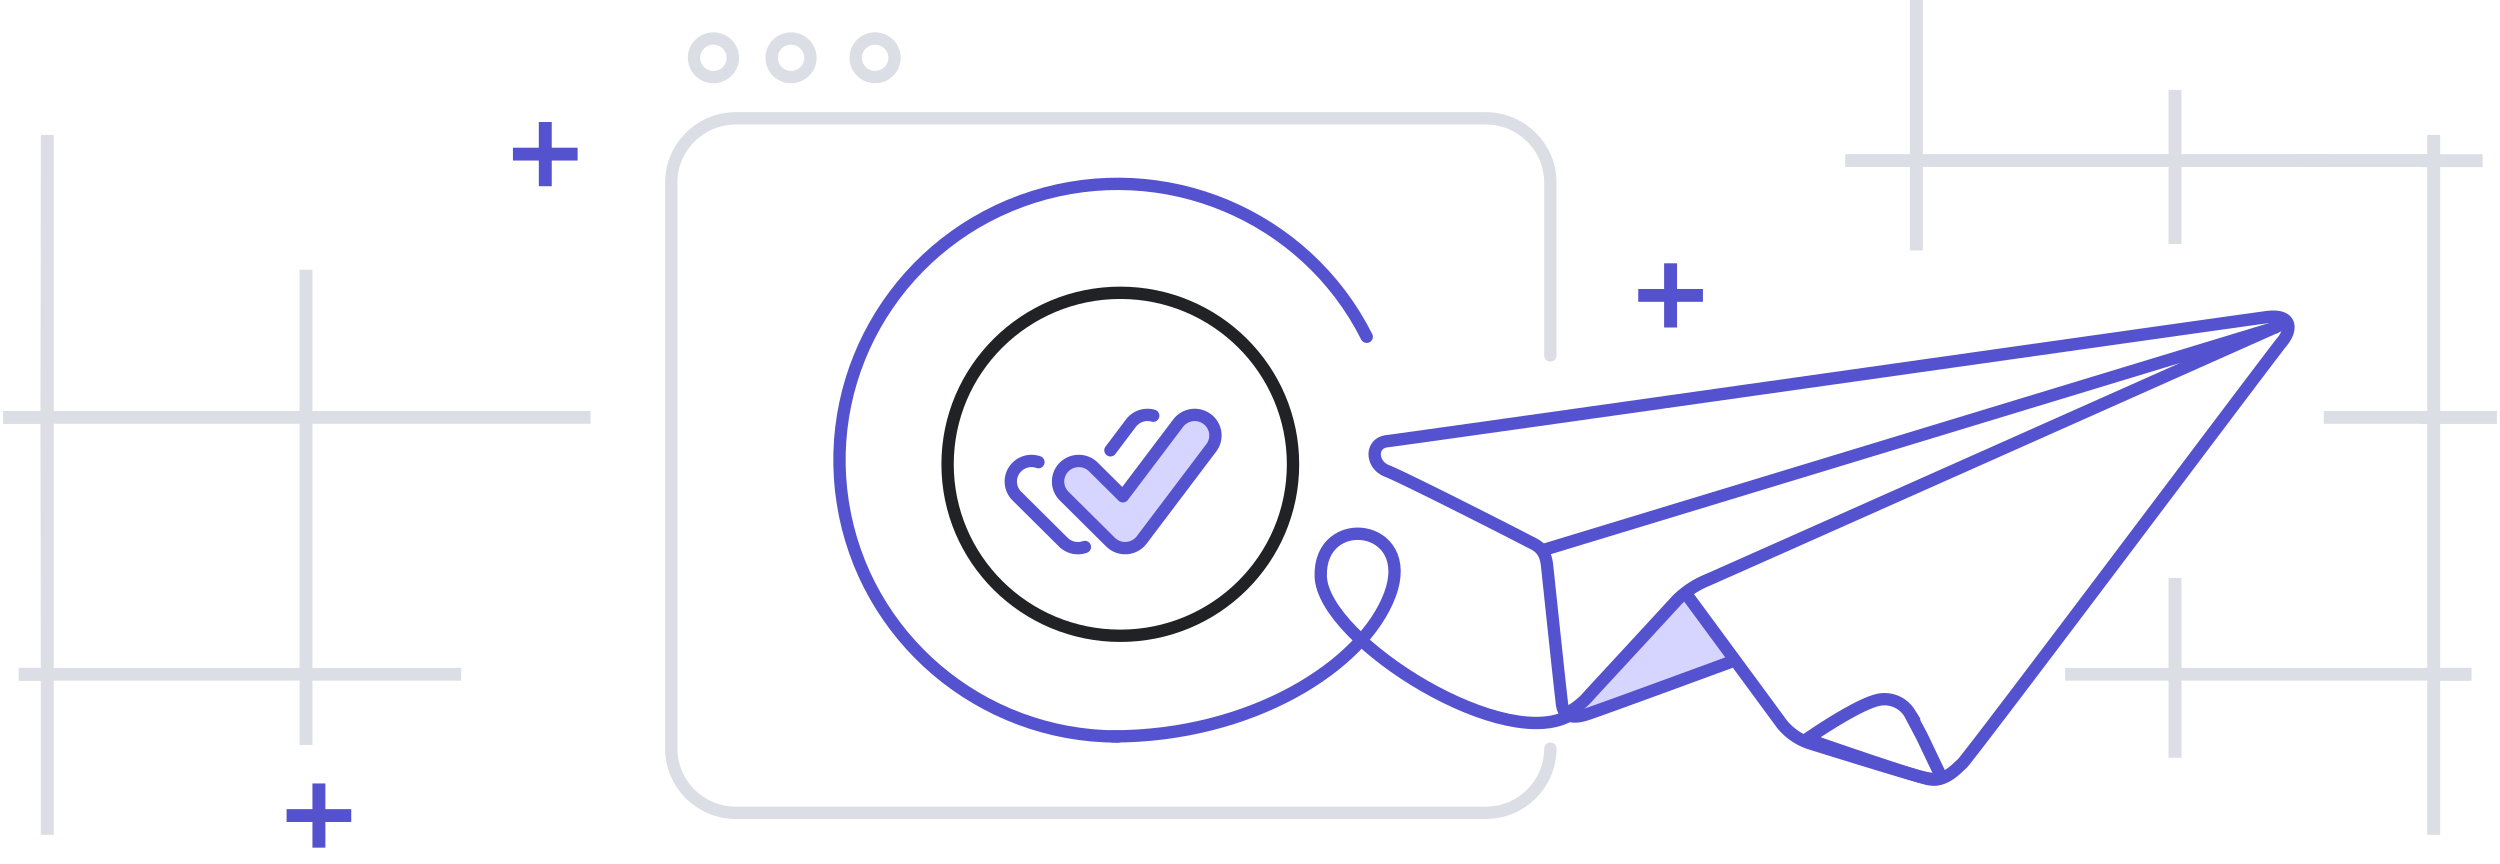 <svg width="405" height="140" fill="none" xmlns="http://www.w3.org/2000/svg"><path fill-rule="evenodd" clip-rule="evenodd" d="M6.614 135.241v-24.968l-.06-42.59.06-40.635v-5.2h2.095V66.58h39.813V43.694h2.095V66.58h45.051v2.081h-45.05v39.532h24.096v2.08H50.617v10.404h-2.095v-10.404H8.709v24.968H6.614zm41.908-27.048V68.661H8.709v39.532h39.813zm344.693 27.048v-24.968h-39.812v12.484h-2.096v-12.484h-16.763v-2.08h16.763V93.629h2.096v14.564h39.812V68.661h-16.763v-2.08h16.763V27.048h-20.954v-2.081h20.954v-3.121h2.096V135.24h-2.096zm2.096-66.58v39.532-39.532z" fill="#DBDEE5"/><path d="M309.399 40.572V27.048h-10.477v-2.08h10.477V0h2.095v24.968h39.813V14.564h2.095v10.404h24.097v2.08h-24.097v12.484h-2.095V27.048h-39.813v13.524h-2.095z" fill="#DBDEE5"/><path d="M87.287 30.17v-4.162h-4.191v-2.08h4.19v-4.162h2.096v4.161h4.191v2.081h-4.19v4.161h-2.096zm182.3 22.886v-4.161h-4.191v-2.08h4.191v-4.162h2.095v4.161h4.191v2.08h-4.191v4.162h-2.095zm-218.97 84.265v-4.161h-4.191v-2.081h4.19v-4.161h2.096v4.161h4.191v2.081h-4.19v4.161h-2.096z" fill="#5452CE"/><path d="M256.29 116.509l24.295-9.65-7.289-10.454-18.627 19.299 1.621.805z" fill="#D6D5FF"/><path d="M314.429 125.748l-3.067-6.431-2.014-3.807a4.767 4.767 0 00-4.464-2.219c-3.182.176-12.148 6.434-12.148 6.434s14.216 4.955 18.125 6.022c3.909 1.068 3.568.001 3.568.001v0z" stroke="#5452CE" stroke-width="2" stroke-linecap="round"/><path d="M281.394 106.859s-21.752 8.01-24.295 8.843c-2.543.832-3.797.274-4.049-1.609-.253-1.883-2.112-19.558-2.43-22.515-.317-2.958-1.928-3.309-3.239-4.021-1.312-.713-20.042-10.243-22.676-11.258-2.634-1.016-2.718-4.523 0-4.825 2.719-.303 138.435-19.57 142.534-20.1 4.098-.53 4.123 1.986 2.429 4.02-1.694 2.035-50.613 67.266-51.831 68.349-1.217 1.083-2.953 3.097-5.669 2.413-2.715-.685-16.944-5.098-18.626-5.63a9.757 9.757 0 01-4.859-3.216c-1.188-1.629-15.387-20.91-15.387-20.91" stroke="#5452CE" stroke-width="2"/><path d="M253.844 115.508a12.046 12.046 0 003.765-3.054c4.692-5.075 13.068-14.14 14.068-15.245a15.21 15.21 0 014.859-3.217c1.617-.684 93.942-41.815 93.942-41.815M249.806 89.165l119.05-36.182" stroke="#5452CE" stroke-width="2"/><ellipse cx="181.489" cy="75.216" rx="27.98" ry="27.782" stroke="#212225" stroke-width="2"/><path d="M181.07 119.313c-22.214.001-41.12-16.076-44.537-37.876-3.416-21.807 9.677-42.827 30.846-49.53 21.169-6.704 44.1 2.909 54.027 22.647" stroke="#5452CE" stroke-width="2" stroke-linecap="round"/><path d="M254.919 115.475c-10.228 7.357-40.651-11.624-40.959-22.116-.308-10.492 15.54-8.622 11.21 2.973-4.329 11.596-22.55 22.964-44.841 22.964" stroke="#5452CE" stroke-width="2" stroke-linecap="round"/><path d="M251.157 121.275c0 5.745-4.691 10.403-10.477 10.403H119.223c-5.786 0-10.477-4.658-10.477-10.403V29.571c0-5.745 4.691-10.403 10.477-10.403H240.68c5.786 0 10.477 4.658 10.477 10.403v28.01" stroke="#DBDEE5" stroke-width="2" stroke-linecap="round"/><path d="M139.623 9.363c0-1.165.953-2.121 2.143-2.121v-2c-2.281 0-4.143 1.838-4.143 4.12h2zm2.143-2.121c1.191 0 2.144.956 2.144 2.12h2c0-2.282-1.862-4.12-4.144-4.12v2zm2.144 2.12a2.132 2.132 0 01-2.144 2.122v2c2.282 0 4.144-1.838 4.144-4.121h-2zm-2.144 2.122a2.132 2.132 0 01-2.143-2.121h-2c0 2.283 1.862 4.12 4.143 4.12v-2zm-15.763-2.121c0-1.165.953-2.121 2.143-2.121v-2c-2.281 0-4.143 1.838-4.143 4.12h2zm2.143-2.121c1.191 0 2.143.956 2.143 2.12h2c0-2.282-1.861-4.12-4.143-4.12v2zm2.143 2.12a2.132 2.132 0 01-2.143 2.122v2c2.282 0 4.143-1.838 4.143-4.121h-2zm-2.143 2.122a2.132 2.132 0 01-2.143-2.121h-2c0 2.283 1.862 4.12 4.143 4.12v-2zm-14.715-2.121c0-1.165.953-2.121 2.143-2.121v-2c-2.281 0-4.143 1.838-4.143 4.12h2zm2.143-2.121c1.19 0 2.143.956 2.143 2.12h2c0-2.282-1.862-4.12-4.143-4.12v2zm2.143 2.12a2.132 2.132 0 01-2.143 2.122v2c2.281 0 4.143-1.838 4.143-4.121h-2zm-2.143 2.122a2.132 2.132 0 01-2.143-2.121h-2c0 2.283 1.862 4.12 4.143 4.12v-2z" fill="#DBDEE5"/><path d="M179.901 87.82l-7.512-7.458a3.314 3.314 0 01.001-4.71 3.371 3.371 0 014.743 0l4.78 4.745 8.949-11.848a3.37 3.37 0 014.696-.664 3.315 3.315 0 01.67 4.663l-11.271 14.917a3.37 3.37 0 01-5.056.356z" fill="#D6D5FF" stroke="#5452CE" stroke-width="2" stroke-linejoin="round"/><path d="M179.892 72.946l3.319-4.398a3.373 3.373 0 013.607-1.204M175.746 88.61a3.37 3.37 0 01-3.495-.785l-7.512-7.459a3.311 3.311 0 01-.475-4.134 3.365 3.365 0 013.957-1.365" stroke="#5452CE" stroke-width="2" stroke-linecap="round" stroke-linejoin="round"/><path d="M.5 66.585h6.736v2.095H.5v-2.095zm391.443 0H404.5v2.095h-12.557v-2.095zm0-41.605h10.247v2.095h-10.247V24.98zM3.022 108.189h3.95v2.107h-3.95v-2.107zm391.248 0h6.114v2.107h-6.114v-2.107z" fill="#DBDEE5"/></svg>